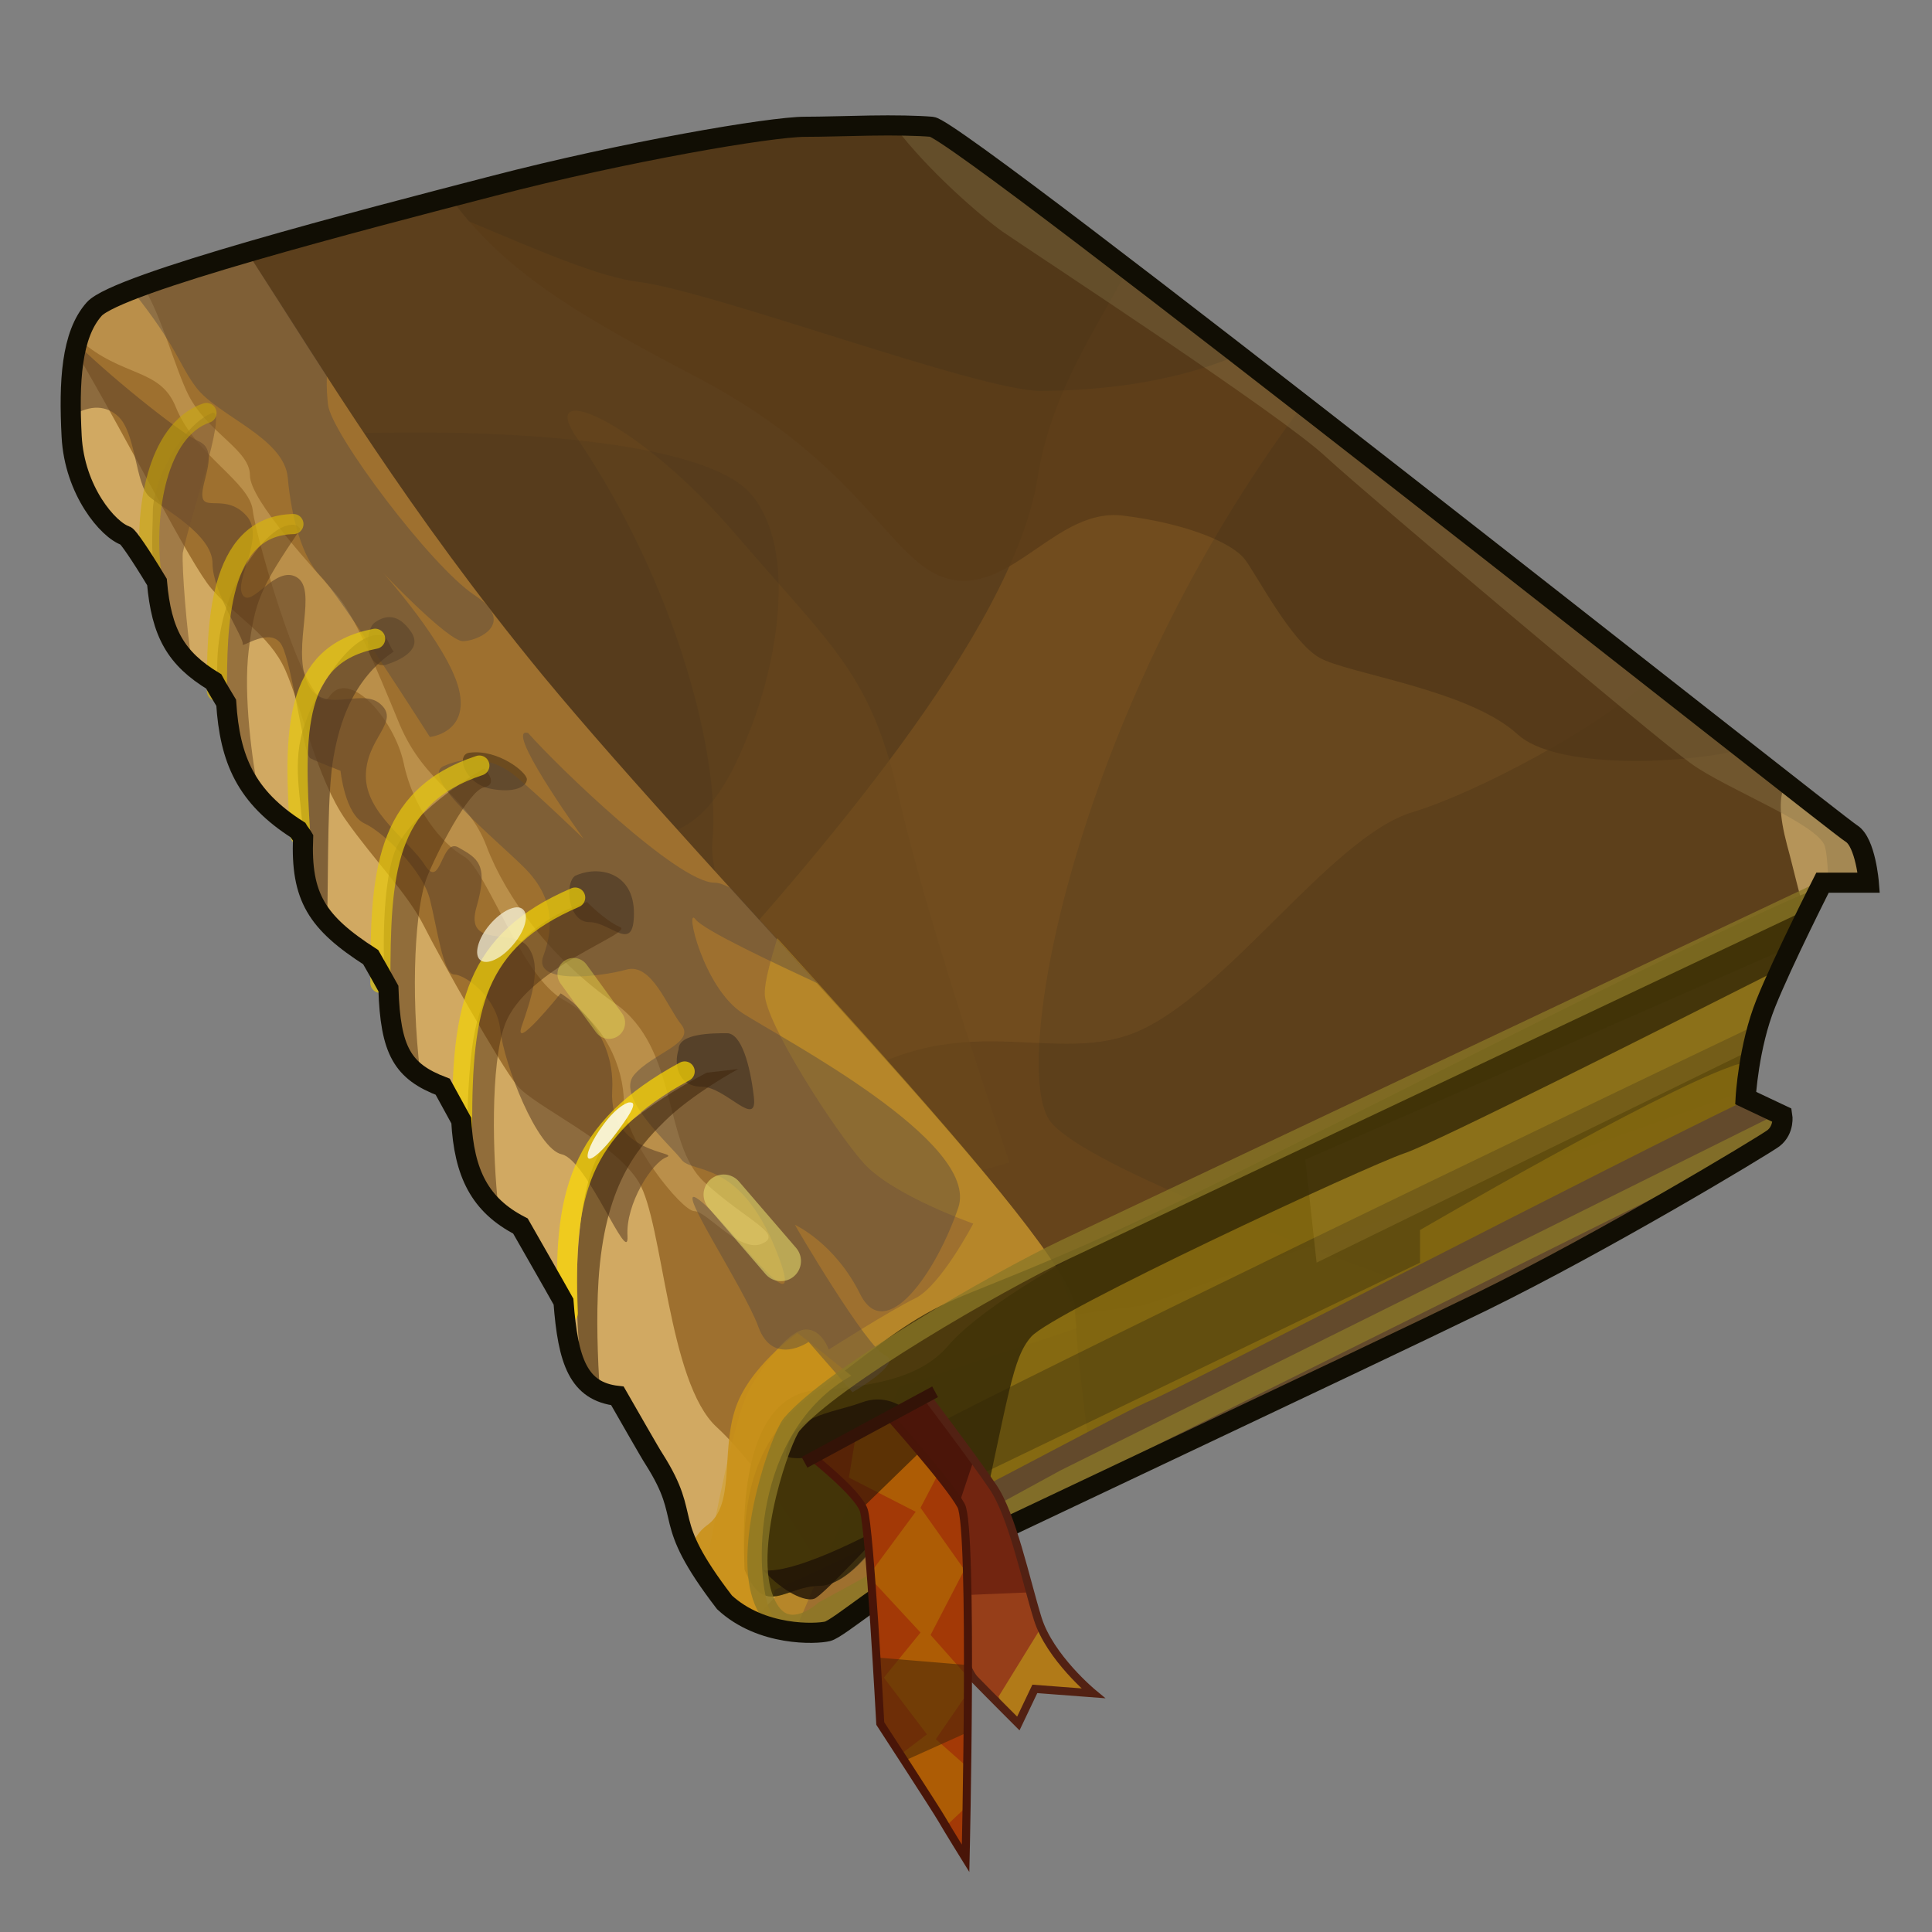 <?xml version="1.0" encoding="UTF-8" standalone="no"?>
<!DOCTYPE svg PUBLIC "-//W3C//DTD SVG 1.0//EN" "http://www.w3.org/TR/2001/REC-SVG-20010904/DTD/svg10.dtd">
<svg xmlns:svg="http://www.w3.org/2000/svg" xmlns="http://www.w3.org/2000/svg" version="1.0" width="100%" height="100%" viewBox="0 0 48 48" id="_bookOld01">
<rect x="0" y="0" width="48" height="48" fill="#808080" stroke="none"/>
<defs id="defs2385"/>
<g id="bookOld01" style="display:inline">
<path d="M 21.62,3.12 C 21.03,3.13 20.42,3.15 20,3.15 C 19.14,3.15 15.52,3.77 12.25,4.62 C 8.97,5.47 2.91,7.04 2.34,7.68 C 1.77,8.32 1.71,9.49 1.78,10.84 C 1.85,12.19 2.69,13.17 3.12,13.31 C 3.18,13.33 3.49,13.78 3.9,14.46 C 4.01,15.73 4.37,16.36 5.31,16.93 C 5.39,17.08 5.53,17.31 5.62,17.46 C 5.71,18.87 6.11,19.8 7.4,20.62 C 7.44,20.69 7.49,20.74 7.53,20.81 C 7.47,22.29 7.87,22.92 9.21,23.78 C 9.37,24.06 9.49,24.27 9.65,24.56 C 9.7,26.11 10,26.62 11,27 C 11.16,27.29 11.3,27.55 11.46,27.84 C 11.53,29.15 11.92,29.94 12.93,30.46 C 13.31,31.13 13.67,31.75 14,32.34 C 14.11,33.82 14.37,34.57 15.34,34.68 C 15.6,35.13 16.15,36.1 16.25,36.25 C 17.24,37.81 16.36,37.67 18,39.81 C 18.92,40.66 20.27,40.6 20.56,40.53 C 20.84,40.46 22.07,39.38 23.21,38.81 C 24.35,38.24 33.75,33.83 36.81,32.34 C 39.87,30.84 43.77,28.49 44.06,28.28 C 44.34,28.06 44.28,27.71 44.28,27.71 L 43.37,27.28 C 43.37,27.28 43.44,26 43.87,24.93 C 44.3,23.86 45.28,21.93 45.28,21.93 L 46.43,21.93 C 46.43,21.93 46.35,20.93 46,20.71 C 45.64,20.5 23.86,3.22 23.15,3.15 C 22.8,3.12 22.21,3.11 21.62,3.12 z" id="p2465" style="fill:#714c1e;fill-opacity:1;fill-rule:evenodd;stroke:none"/>
<path d="M 41.03,16.84 C 39.76,18.08 36.63,19.72 35.09,20.18 C 33.07,20.79 30.44,24.74 28.21,25.65 C 25.99,26.56 23.55,24.73 20.21,27.46 L 22.65,33.21 L 28.43,32.43 L 43.4,27.09 C 43.42,26.84 43.49,25.87 43.87,24.93 C 44.3,23.86 45.28,21.93 45.28,21.93 L 46.43,21.93 C 46.43,21.93 46.35,20.93 46,20.71 C 45.92,20.67 42.72,18.17 41.03,16.84 z" id="p3258" style="fill:#5a3c18;fill-opacity:0.48;fill-rule:evenodd;stroke:none;display:inline"/>
<path d="M 21.62,3.12 C 21.03,3.13 20.42,3.15 20,3.15 C 19.14,3.15 15.52,3.77 12.25,4.62 C 10.22,5.15 7.23,5.93 5.03,6.62 L 4.34,8.43 L 12.34,20.5 L 17.09,24.84 C 20.22,21.4 25.17,15.71 25.78,11.87 C 26.12,9.7 27.31,8.07 28,6.71 C 25.37,4.71 23.35,3.17 23.15,3.15 C 22.8,3.12 22.21,3.11 21.62,3.12 z" id="p3260" style="fill:#302418;fill-opacity:0.31;fill-rule:evenodd;stroke:none;display:inline"/>
<path d="M 21.62,3.12 C 21.03,3.13 20.42,3.15 20,3.15 C 19.14,3.15 15.52,3.77 12.25,4.62 C 11.94,4.7 11.53,4.81 11.18,4.9 C 12.54,6.76 14.33,7.81 17.31,9.37 C 21.56,11.6 22.13,14.1 23.65,14.4 C 25.17,14.7 26.28,12.61 27.9,12.81 C 29.52,13.01 30.63,13.5 30.93,13.9 C 31.24,14.31 32.07,15.93 32.78,16.34 C 33.48,16.74 36.5,17.13 37.71,18.25 C 38.61,19.07 41.55,19.03 43.31,18.62 C 39.04,15.28 23.78,3.21 23.15,3.15 C 22.8,3.12 22.21,3.11 21.62,3.12 z" id="p3256" style="fill:#5a3c18;fill-opacity:0.81;fill-rule:evenodd;stroke:none;display:inline"/>
<path d="M 32.37,10.06 C 26.76,17.55 25.11,26.33 26.06,27.81 C 26.73,28.85 32.26,30.95 36.53,32.46 C 36.59,32.43 36.75,32.37 36.81,32.34 C 39.87,30.84 43.77,28.49 44.06,28.28 C 44.34,28.06 44.28,27.71 44.28,27.71 L 43.37,27.28 C 43.37,27.28 43.44,26 43.87,24.93 C 44.3,23.86 45.28,21.93 45.28,21.93 L 46.43,21.93 C 46.43,21.93 46.35,20.93 46,20.71 C 45.79,20.59 38.67,14.95 32.37,10.06 z" id="p3515" style="fill:#1a1d22;fill-opacity:0.11;fill-rule:evenodd;stroke:none"/>
<path d="M 14.26,10.77 C 16.89,14.61 17.9,18.96 17.7,20.89 C 17.49,22.81 21.44,29.59 22.05,29.59 C 22.65,29.59 25.08,28.88 25.08,28.88 C 25.08,28.88 23.06,23.01 22.35,19.87 C 21.64,16.74 20.73,16.13 18.3,13.3 C 15.88,10.47 13.45,9.46 14.26,10.77 z" id="p3262" style="fill:#6c491c;fill-opacity:0.47;fill-rule:evenodd;stroke:none;display:inline"/>
<path d="M 8.69,10.77 C 12.09,10.65 17.49,10.88 18.67,12.29 C 19.84,13.7 19.26,16.52 18.67,18.05 C 18.08,19.57 17.26,21.22 15.38,20.63 C 13.5,20.04 7.86,12.29 7.86,12.29 L 8.69,10.77 z" id="p3510" style="fill:#1a1d22;fill-opacity:0.08;fill-rule:evenodd;stroke:none"/>
<path d="M 6.15,6.28 C 4.22,6.84 2.62,7.37 2.34,7.68 C 1.77,8.32 1.71,9.49 1.78,10.84 C 1.85,12.19 2.69,13.17 3.12,13.31 C 3.18,13.33 3.49,13.78 3.9,14.46 C 4.01,15.73 4.37,16.36 5.31,16.93 C 5.39,17.08 5.53,17.31 5.62,17.46 C 5.71,18.87 6.11,19.8 7.4,20.62 C 7.44,20.69 7.49,20.74 7.53,20.81 C 7.47,22.29 7.87,22.92 9.21,23.78 C 9.37,24.06 9.49,24.27 9.65,24.56 C 9.7,26.11 10,26.62 11,27 C 11.16,27.29 11.3,27.55 11.46,27.84 C 11.53,29.15 11.92,29.94 12.93,30.46 C 13.31,31.13 13.67,31.75 14,32.34 C 14.11,33.82 14.37,34.57 15.34,34.68 C 15.6,35.13 16.15,36.1 16.25,36.25 C 17.24,37.81 16.36,37.67 18,39.81 C 18.92,40.66 20.27,40.6 20.56,40.53 C 20.84,40.46 22.07,39.38 23.21,38.81 C 23.59,38.62 25.55,37.7 27.18,36.93 C 26.94,35.04 26.71,33.2 26.71,32.53 C 26.71,30.91 17.71,21.9 13.46,16.75 C 10.13,12.69 8.09,9.28 6.15,6.28 z" id="p3254" style="fill:#9e702f;fill-opacity:1;fill-rule:evenodd;stroke:none;display:inline"/>
<path d="M 1.87,8.71 C 1.74,9.31 1.73,10.04 1.78,10.84 C 1.85,12.19 2.69,13.17 3.12,13.31 C 3.18,13.33 3.49,13.78 3.9,14.46 C 4.01,15.73 4.37,16.36 5.31,16.93 C 5.39,17.08 5.53,17.31 5.62,17.46 C 5.71,18.87 6.11,19.8 7.4,20.62 C 7.44,20.69 7.49,20.74 7.53,20.81 C 7.47,22.29 7.87,22.92 9.21,23.78 C 9.37,24.06 9.49,24.27 9.65,24.56 C 9.7,26.11 10,26.62 11,27 C 11.16,27.29 11.3,27.55 11.46,27.84 C 11.53,29.15 11.92,29.94 12.93,30.46 C 13.31,31.13 13.67,31.75 14,32.34 C 14.11,33.82 14.37,34.57 15.34,34.68 C 15.6,35.13 16.15,36.1 16.25,36.25 C 17.24,37.81 16.36,37.67 18,39.81 C 18.21,40.01 18.47,40.13 18.71,40.25 L 20.21,38.68 C 20.21,38.68 19.02,36.58 17.81,35.46 C 16.59,34.35 16.48,30.38 15.87,29.37 C 15.26,28.36 13.24,27.47 12.84,26.96 C 12.43,26.46 10.93,23.8 10.53,23 C 10.12,22.19 9.3,21.38 8.59,20.37 C 7.88,19.36 7.49,17.56 7.09,16.65 C 6.68,15.74 5.85,15.33 5.25,14.62 C 4.73,14.02 3.24,11.04 1.87,8.71 z" id="p3268" style="fill:#fad78a;fill-opacity:0.56;fill-rule:evenodd;stroke:none;display:inline"/>
<path d="M 19.31,23.31 C 19.16,23.82 19,24.36 19,24.68 C 19,25.4 20.75,28.11 21.46,28.9 C 22.18,29.7 24.18,30.4 24.18,30.4 C 24.18,30.4 23.38,31.93 22.75,32.25 C 22.11,32.56 20.59,33.53 20.59,33.53 C 20.59,33.53 20.42,33.03 20.03,33.03 C 19.63,33.03 19.08,33.76 18.68,34.4 C 18.35,34.94 18.02,36.39 17.5,39.12 C 17.63,39.32 17.79,39.54 18,39.81 C 18.53,40.31 19.21,40.47 19.75,40.53 L 22.34,34.46 L 26.75,33 C 26.74,32.89 26.72,32.7 26.71,32.62 L 26.25,31.5 C 25.16,29.79 22.27,26.57 19.31,23.31 z" id="p3303" style="fill:#d19f23;fill-opacity:0.47;fill-rule:evenodd;stroke:none;display:inline"/>
<path d="M 45.18,22.09 C 44.48,22.14 32.96,28.06 29.43,29.78 C 25.89,31.5 24.16,32.72 23.56,33.43 C 22.95,34.14 21.96,34.43 20.34,34.53 C 18.72,34.63 18.39,36.77 18.5,39 C 19,40.21 19.53,39.4 20.34,39.4 C 21.15,39.4 21.93,38.09 21.93,38.09 C 21.93,38.09 22.75,38.15 23.37,38.75 C 24.7,38.09 33.78,33.82 36.81,32.34 C 39.87,30.84 43.77,28.49 44.06,28.28 C 44.34,28.06 44.28,27.71 44.28,27.71 L 43.37,27.28 C 43.37,27.28 43.44,26 43.87,24.93 C 44.27,23.94 45.06,22.34 45.18,22.09 z" id="p3266" style="fill:#83690f;fill-opacity:0.91;fill-rule:evenodd;stroke:none;display:inline"/>
<path d="M 43.71,25.43 C 38.36,27.98 25.66,34.1 22.71,35.68 L 23.81,36.9 L 35.28,31.37 L 35.28,30.56 C 35.28,30.56 41.1,27.17 43,26.5 C 43.17,26.43 43.33,26.41 43.5,26.37 C 43.54,26.08 43.62,25.77 43.71,25.43 z" id="p3520" style="fill:#13110b;fill-opacity:0.28;fill-rule:evenodd;stroke:none"/>
<path d="M 44.37,19.46 C 44.19,19.78 44.2,20.24 44.4,21 C 44.55,21.54 44.68,22.16 44.87,22.75 C 45.06,22.35 45.28,21.93 45.28,21.93 L 46.43,21.93 C 46.43,21.93 46.35,20.93 46,20.71 C 45.97,20.7 44.6,19.64 44.37,19.46 z" id="p3264" style="fill:#fad78a;fill-opacity:0.56;fill-rule:evenodd;stroke:none;display:inline"/>
<path d="M 22.21,3.12 C 23.05,4.24 24.37,5.37 24.9,5.75 C 25.7,6.3 31.82,10.3 32.93,11.34 C 34.05,12.37 41.12,18.33 42,18.96 C 42.87,19.6 45.18,20.47 45.34,21.03 C 45.39,21.21 45.41,21.56 45.43,21.93 L 46.43,21.93 C 46.43,21.93 46.35,20.93 46,20.71 C 45.64,20.5 23.86,3.22 23.15,3.15 C 22.93,3.13 22.55,3.12 22.21,3.12 z" id="p3299" style="fill:#8b774a;fill-opacity:0.41;fill-rule:evenodd;stroke:none;display:inline"/>
<path d="M 44.53,23.5 L 32.43,28.81 L 32.71,31.37 L 43.56,26.06 C 43.63,25.69 43.72,25.31 43.87,24.93 C 44.03,24.53 44.29,23.99 44.53,23.5 z" id="p3525" style="fill:#b3963b;fill-opacity:0.23;fill-rule:evenodd;stroke:none"/>
<path d="M 43.43,27.31 C 40.27,28.82 29.45,34.43 28.62,34.78 C 27.93,35.06 24.89,36.74 22.12,38.12 C 22.34,38.15 22.87,38.26 23.37,38.75 C 24.7,38.09 33.78,33.82 36.81,32.34 C 39.87,30.84 43.77,28.49 44.06,28.28 C 44.34,28.06 44.28,27.71 44.28,27.71 L 43.43,27.31 z M 21.81,38.31 C 20.88,38.77 19.99,39.18 19.25,39.5 L 19.21,39.65 C 19.53,39.64 19.89,39.4 20.34,39.4 C 20.95,39.4 21.55,38.68 21.81,38.31 z" id="p3301" style="fill:#634a2c;fill-opacity:1;fill-rule:evenodd;stroke:none;display:inline"/>
<path d="M 3.56,7.12 C 2.92,7.35 2.47,7.53 2.34,7.68 C 2.16,7.88 2.05,8.14 1.96,8.43 C 3.04,9.39 3.98,9.13 4.37,10.12 C 4.85,11.31 6.2,11.97 6.28,12.68 C 6.36,13.4 7.71,18.02 8.18,17.31 C 8.66,16.59 9.79,17.85 10.03,18.96 C 10.26,20.08 10.97,20.96 11.53,21.28 C 12.08,21.59 12.96,24.28 14,24.84 C 15.03,25.4 15.5,26.53 15.5,27.4 C 15.5,28.28 16.93,30.09 17.25,30.09 C 17.56,30.09 18.38,31.14 18.93,30.9 C 19.49,30.66 18.53,30.32 17.5,29.37 C 16.46,28.42 16.87,26.05 15.28,24.93 C 13.69,23.82 12.57,22.3 12.09,21.03 C 11.61,19.75 10.57,19.51 9.93,18 C 9.3,16.48 8.82,15.3 8.34,14.75 C 7.86,14.19 6.21,12.44 6.21,11.81 C 6.21,11.17 5.16,10.76 4.68,9.81 C 4.35,9.15 4.02,7.86 3.56,7.12 z" id="p3305" style="fill:#fad78a;fill-opacity:0.3;fill-rule:evenodd;stroke:none;display:inline"/>
<path d="M 45.18,22.09 C 44.48,22.14 32.96,28.06 29.43,29.78 C 25.89,31.5 24.21,32.02 23.38,32.44 C 22.32,32.96 21.5,33.7 20.34,34.53 C 19.02,35.46 18.39,36.77 18.5,39 C 19,40.21 19.53,39.4 20.34,39.4 C 21.15,39.4 21.93,38.09 21.93,38.09 C 21.93,38.09 22.75,38.15 23.37,38.75 C 23.46,38.7 24.1,38.41 24.25,38.34 C 25.08,34.58 25.15,33.75 25.62,33.21 C 26.18,32.58 33.95,28.97 34.9,28.65 C 35.65,28.4 41.36,25.52 44.25,24.06 C 44.64,23.19 45.09,22.28 45.18,22.09 z" id="p3307" style="fill:#2f2506;fill-opacity:0.77;fill-rule:evenodd;stroke:none;display:inline"/>
<path d="M 19.81,33.12 C 19.81,33.12 18.57,33.98 18.25,35.06 C 17.92,36.13 18.26,37.42 17.56,37.9 C 17.38,38.03 17.25,38.23 17.15,38.46 C 17.31,38.79 17.54,39.21 18,39.81 C 18.39,40.17 18.87,40.36 19.31,40.46 C 19.29,40.34 19.23,40.23 19.15,40.06 C 18.72,39.14 18.68,35.58 21.15,34.18 C 19.97,33.22 19.81,33.12 19.81,33.12 z" id="p3334" style="fill:#ca9218;fill-opacity:0.88;fill-rule:evenodd;stroke:none;display:inline"/>
<path d="M 1.93,8.56 C 1.8,9.06 1.73,9.67 1.75,10.34 C 1.75,10.34 1.78,10.34 1.78,10.34 C 2.26,10.03 2.66,10.09 2.93,10.34 C 3.38,10.74 3.36,12.03 3.71,12.34 C 4.07,12.65 5.28,13.28 5.28,14 C 5.28,14.71 6.07,15.86 6.03,16 C 5.98,16.13 6.73,15.54 7,16.03 C 7.26,16.51 7.54,18.75 7.71,18.84 C 7.89,18.93 8.46,19.15 8.46,19.15 C 8.46,19.15 8.57,20.24 9.06,20.46 C 9.55,20.69 10.5,21.63 10.68,22.34 C 10.86,23.05 11.01,24.21 11.28,24.21 C 11.54,24.21 12.34,24.75 12.43,25.59 C 12.52,26.43 13.34,28.55 13.96,28.68 C 14.59,28.82 15.63,31.51 15.59,30.71 C 15.54,29.91 16.2,28.88 16.56,28.75 C 16.91,28.61 15.12,28.69 15.21,27.09 C 15.3,25.49 13.93,24.68 13.93,24.68 C 13.93,24.68 12.74,26.16 12.96,25.5 C 13.19,24.83 13.48,24.01 13.12,23.53 C 12.76,23.04 11.53,23.59 11.84,22.53 C 12.15,21.46 11.85,21.32 11.4,21.06 C 10.96,20.79 10.96,22.12 10.56,21.5 C 10.16,20.87 9.09,20.21 9.09,19.28 C 9.09,18.34 9.95,17.94 9.46,17.5 C 8.98,17.05 7.98,17.82 7.62,16.93 C 7.26,16.04 7.9,14.65 7.37,14.34 C 6.84,14.03 6.25,15.13 6.03,14.78 C 5.8,14.42 6.61,13.34 6.12,12.81 C 5.63,12.27 5.07,12.69 5.03,12.34 C 4.98,11.98 5.47,11.19 4.93,10.96 C 4.57,10.81 2.93,9.53 1.93,8.56 z" id="p3368" style="fill:#694a2c;fill-opacity:0.65;fill-rule:evenodd;stroke:none;display:inline"/>
<path d="M 14.29,21.76 C 14.87,21.49 15.75,21.67 15.75,22.69 C 15.75,23.71 15.18,22.91 14.64,22.91 C 14.11,22.91 14.02,21.94 14.29,21.76 z" id="p3370" style="fill:#311f0e;fill-opacity:0.56;fill-rule:evenodd;stroke:none;display:inline"/>
<path d="M 16.86,26.07 C 16.73,26.47 16.86,27 17.44,27 C 18.02,27 18.82,28.06 18.73,27.26 C 18.64,26.47 18.42,25.67 18.06,25.67 C 17.71,25.67 16.86,25.67 16.86,26.07 z" id="p3372" style="fill:#311f0e;fill-opacity:0.65;fill-rule:evenodd;stroke:none;display:inline"/>
<path d="M 11.67,18.7 C 12.38,18.61 13.09,19.19 13.09,19.36 C 13.09,19.54 12.78,19.72 12.16,19.59 C 11.54,19.45 11.31,18.74 11.67,18.7 z" id="p3374" style="fill:#311f0e;fill-opacity:0.46;fill-rule:evenodd;stroke:none;display:inline"/>
<path d="M 9.58,16.52 C 9.98,16.39 10.52,16.12 10.2,15.68 C 9.89,15.24 9.58,15.28 9.32,15.46 C 9.05,15.63 9.05,16.61 9.58,16.52 z" id="p3376" style="fill:#311f0e;fill-opacity:0.36;fill-rule:evenodd;stroke:none;display:inline"/>
<path d="M 6.15,6.28 C 4.99,6.62 3.98,6.94 3.28,7.21 C 4.42,8.64 4.44,9.05 4.87,9.62 C 5.41,10.34 7.06,10.87 7.15,11.87 C 7.24,12.87 7.51,13.85 7.96,14.31 C 8.42,14.76 10.68,18.31 10.68,18.31 C 10.68,18.31 11.67,18.21 11.4,17.12 C 11.13,16.03 9.5,14.21 9.5,14.21 C 9.49,14.21 11.13,15.93 11.5,15.93 C 11.81,15.93 12.62,15.6 12.09,15.03 C 12.01,14.94 11.91,14.87 11.78,14.78 C 10.69,14.05 8.24,10.78 8.15,10.06 C 8.13,9.88 8.11,9.64 8.12,9.37 C 8.12,9.36 8.12,9.35 8.12,9.34 C 7.44,8.28 6.78,7.24 6.15,6.28 z" id="p3386" style="fill:#564a3f;fill-opacity:0.43;fill-rule:evenodd;stroke:none;display:inline"/>
<path d="M 13.03,18.21 C 12.72,18.37 14.5,20.84 14.5,20.84 C 14.5,20.84 13.38,19.76 12.84,19.31 C 12.3,18.85 11.66,18.75 11.03,19.03 C 10.39,19.3 12.3,20.83 13.03,21.56 C 13.75,22.28 13.77,23.02 13.5,23.75 C 13.22,24.47 14.92,24.27 15.56,24.09 C 16.19,23.91 16.57,25.01 16.93,25.46 C 17.29,25.92 16.2,26.17 15.75,26.71 C 15.29,27.26 16.66,28.45 16.93,28.81 C 17.2,29.17 18.37,28.79 19.28,31.06 C 20.18,33.32 18.09,30.35 17.37,29.81 C 16.65,29.26 18.48,31.97 18.84,32.96 C 19.2,33.96 20.09,33.34 20.09,33.34 L 21.18,34.59 C 21.18,34.59 22.45,33.86 22,33.68 C 21.54,33.5 19.74,30.43 19.75,30.43 C 19.75,30.43 20.74,30.88 21.37,32.15 C 22,33.42 23.26,31.62 23.81,30 C 24.35,28.37 19.46,25.82 18.46,25.18 C 17.47,24.55 17,22.48 17.28,22.84 C 17.48,23.11 19.24,23.93 20.31,24.43 C 19.59,23.64 18.88,22.86 18.15,22.06 C 17.99,21.98 17.86,21.93 17.75,21.93 C 16.84,21.93 13.84,19.03 13.12,18.21 C 13.08,18.2 13.05,18.2 13.03,18.21 z" id="p3388" style="fill:#564a3f;fill-opacity:0.43;fill-rule:evenodd;stroke:none;display:inline"/>
<path d="M 5.3,10.25 C 4.63,10.48 3.87,11.74 3.8,12.62 C 3.79,13.37 3.73,13.82 3.9,14.46 C 3.99,15.45 4.23,16.07 4.78,16.56 C 4.63,15.62 4.52,14.12 4.54,13.74 C 4.75,12.74 5.61,10.31 5.3,10.25 z" id="p3398" style="fill:#75512f;fill-opacity:0.52;fill-rule:evenodd;stroke:none;display:inline"/>
<path d="M 7.12,13.06 C 6.59,13.21 5.98,14.13 5.69,14.89 C 5.54,15.29 5.31,16.15 5.43,17.15 C 5.5,17.26 5.57,17.37 5.62,17.46 C 5.68,18.41 5.91,19.12 6.43,19.75 C 6.27,18.92 6.04,17.28 6.18,16.15 C 6.33,14.94 6.46,14.62 7.46,13.15 C 7.41,13.04 7.3,13.01 7.12,13.06 z" id="p3400" style="fill:#583717;fill-opacity:0.48;fill-rule:evenodd;stroke:none;display:inline"/>
<path d="M 9.5,15.78 C 8.72,15.66 7.85,17.16 7.58,17.97 C 7.22,18.97 7.5,19.82 7.53,20.81 C 7.49,21.57 7.85,22.35 8.13,22.81 C 8.16,21.42 8.13,19.65 8.29,18.79 C 8.43,18 8.75,16.88 9.78,16.19 C 9.7,16.1 9.61,15.79 9.5,15.78 z" id="p3402" style="fill:#553b22;fill-opacity:0.65;fill-rule:evenodd;stroke:none;display:inline"/>
<path d="M 12.03,19.09 C 12.03,19.09 10.3,20.08 9.84,21.08 C 9.59,21.63 9.48,22.95 9.56,24.37 C 9.59,24.43 9.61,24.49 9.65,24.56 C 9.69,25.66 9.98,26.29 10.44,26.66 C 10.19,24.58 10.32,22.51 10.61,21.79 C 10.84,21.21 11.64,19.63 12.03,19.56 C 12.41,19.48 12.03,19.09 12.03,19.09 z" id="p3404" style="fill:#4b2d0f;fill-opacity:0.48;fill-rule:evenodd;stroke:none;display:inline"/>
<path d="M 14.59,22.41 C 12.81,22.95 12.01,24.48 11.78,25.71 C 11.64,26.45 11.6,27.67 11.59,28.71 C 11.68,29.09 12.18,29.71 12.38,29.98 C 12.24,28.75 12.18,26.46 12.54,25.47 C 13.06,24.03 15.79,23.18 15.4,23.03 C 15.02,22.87 14.51,22.34 14.59,22.41 z" id="p3406" style="fill:#4b2d0f;fill-opacity:0.48;fill-rule:evenodd;stroke:none;display:inline"/>
<path d="M 18.34,26.56 L 17.56,26.65 C 17.56,26.65 16.05,27.41 15.12,28.34 C 14.29,29.17 14.2,32.09 14.46,34.18 C 14.58,34.35 14.72,34.47 14.9,34.56 C 14.85,33.71 14.81,32.75 14.87,31.81 C 15.02,29.49 15.8,28.56 16.5,27.87 C 17.19,27.18 18.34,26.56 18.34,26.56 z" id="p3408" style="fill:#41270d;fill-opacity:0.58;fill-rule:evenodd;stroke:none;display:inline"/>
<path d="M 18.96,39.01 C 19.48,39.57 20.01,39.8 20.23,39.72 C 20.45,39.65 22.09,37.86 22.09,37.86 C 22.09,37.86 19.82,39.13 18.96,39.01 z" id="p3439" style="fill:#211406;fill-opacity:0.83;fill-rule:evenodd;stroke:none;display:inline"/>
<path d="M 19.52,36.18 C 20.23,36.48 22.8,35.29 22.8,35.29 C 22.8,35.29 22.24,34.54 21.42,34.84 C 20.6,35.14 19.63,35.14 19.52,36.18 z" id="p3441" style="fill:#211406;fill-opacity:0.83;fill-rule:evenodd;stroke:none;display:inline"/>
<path d="M 21.62,3.12 C 21.03,3.13 20.42,3.15 20,3.15 C 19.14,3.15 15.52,3.77 12.25,4.62 C 11.94,4.7 11.53,4.81 11.18,4.9 C 11.33,5.11 11.49,5.31 11.65,5.5 C 13.39,6.23 14.88,6.88 15.84,7 C 17.72,7.23 24.31,9.71 25.84,9.71 C 26.97,9.71 28.99,9.59 30.78,8.81 C 26.86,5.77 23.44,3.18 23.15,3.15 C 22.8,3.12 22.21,3.11 21.62,3.12 z" id="p3506" style="fill:#1a1d22;fill-opacity:0.11;fill-rule:evenodd;stroke:none;display:inline"/>
<path d="M 3.75,14.19 C 3.58,12.76 3.88,10.69 5.13,10.26" id="p3340" style="fill:none;fill-rule:evenodd;stroke:#c8a80a;stroke-width:0.5;stroke-linecap:round;stroke-linejoin:miter;stroke-miterlimit:4;stroke-dasharray:none;stroke-opacity:0.58"/>
<path d="M 44.33,27.87 L 26.47,36.75 L 20.48,40.02 C 20.48,40.02 19.4,41.01 18.94,39.65 C 18.49,38.29 19.41,35.7 19.67,35.39 C 20.67,34.21 24.75,31.86 26.47,31.04 C 28.19,30.23 45.24,22.16 45.24,22.16" id="p3330" style="fill:none;fill-rule:evenodd;stroke:#8a7827;stroke-width:0.5;stroke-linecap:butt;stroke-linejoin:miter;stroke-miterlimit:4;stroke-dasharray:none;stroke-opacity:0.76;display:inline"/>
<path d="M 5.39,17.17 C 5.39,15.65 5.39,13.06 7.29,13.02" id="p3342" style="fill:none;fill-rule:evenodd;stroke:#d9b50b;stroke-width:0.5;stroke-linecap:round;stroke-linejoin:miter;stroke-miterlimit:4;stroke-dasharray:none;stroke-opacity:0.67"/>
<path d="M 7.46,20.75 C 7.29,18.16 7.29,16.26 9.32,15.87" id="p3344" style="fill:none;fill-rule:evenodd;stroke:#e7ca0d;stroke-width:0.5;stroke-linecap:round;stroke-linejoin:miter;stroke-miterlimit:4;stroke-dasharray:none;stroke-opacity:0.7"/>
<path d="M 9.45,24.42 C 9.45,21.74 9.54,19.8 11.91,19.02" id="p3346" style="fill:none;fill-rule:evenodd;stroke:#e7ca0d;stroke-width:0.5;stroke-linecap:round;stroke-linejoin:miter;stroke-miterlimit:4;stroke-dasharray:none;stroke-opacity:0.7"/>
<path d="M 11.48,27.96 C 11.48,25.02 11.78,23.38 14.29,22.3" id="p3348" style="fill:none;fill-rule:evenodd;stroke:#f3d306;stroke-width:0.5;stroke-linecap:round;stroke-linejoin:miter;stroke-miterlimit:4;stroke-dasharray:none;stroke-opacity:0.7"/>
<path d="M 14.11,32.62 C 13.98,29.69 14.37,28.05 17.01,26.62" id="p3350" style="fill:none;fill-rule:evenodd;stroke:#fcdb02;stroke-width:0.5;stroke-linecap:round;stroke-linejoin:miter;stroke-miterlimit:4;stroke-dasharray:none;stroke-opacity:0.7"/>
<path d="M 21.62,3.12 C 21.03,3.13 20.42,3.15 20,3.15 C 19.14,3.15 15.52,3.77 12.25,4.62 C 8.97,5.47 2.91,7.04 2.34,7.68 C 1.77,8.32 1.71,9.49 1.78,10.84 C 1.85,12.19 2.69,13.17 3.12,13.31 C 3.18,13.33 3.49,13.78 3.9,14.46 C 4.01,15.73 4.37,16.36 5.31,16.93 C 5.39,17.08 5.53,17.31 5.62,17.46 C 5.71,18.87 6.11,19.8 7.4,20.62 C 7.44,20.69 7.49,20.74 7.53,20.81 C 7.47,22.29 7.87,22.92 9.21,23.78 C 9.37,24.06 9.49,24.27 9.65,24.56 C 9.7,26.11 10,26.62 11,27 C 11.16,27.29 11.3,27.55 11.46,27.84 C 11.53,29.15 11.92,29.94 12.93,30.46 C 13.31,31.13 13.67,31.75 14,32.34 C 14.11,33.82 14.37,34.57 15.34,34.68 C 15.6,35.13 16.15,36.1 16.25,36.25 C 17.24,37.81 16.36,37.67 18,39.81 C 18.92,40.66 20.27,40.6 20.56,40.53 C 20.84,40.46 22.07,39.38 23.21,38.81 C 24.35,38.24 33.75,33.83 36.81,32.34 C 39.87,30.84 43.77,28.49 44.06,28.28 C 44.34,28.06 44.28,27.71 44.28,27.71 L 43.37,27.28 C 43.37,27.28 43.44,26 43.87,24.93 C 44.3,23.86 45.28,21.93 45.28,21.93 L 46.43,21.93 C 46.43,21.93 46.35,20.93 46,20.71 C 45.64,20.5 23.86,3.22 23.15,3.15 C 22.8,3.12 22.21,3.11 21.62,3.12 z" id="stroke01" style="fill:none;fill-opacity:1;fill-rule:evenodd;stroke:#110e04;stroke-width:0.5;stroke-linecap:butt;stroke-linejoin:miter;stroke-miterlimit:4;stroke-dasharray:none;stroke-opacity:1;display:inline"/>
<path d="M 14.25,24.2 L 15.13,25.41" id="p3352" style="fill:none;fill-rule:evenodd;stroke:#f2ec51;stroke-width:0.80;stroke-linecap:round;stroke-linejoin:miter;stroke-miterlimit:4;stroke-dasharray:none;stroke-opacity:0.37"/>
<path d="M 17.98,29.68 L 19.4,31.33" id="p3354" style="fill:none;fill-rule:evenodd;stroke:#eae16f;stroke-width:1px;stroke-linecap:round;stroke-linejoin:miter;stroke-opacity:0.55"/>
<path d="M 15.59,27.40 C 15.45,27.45 15.22,27.63 15,27.93 C 14.69,28.34 14.54,28.72 14.62,28.78 C 14.70,28.84 15.01,28.56 15.31,28.15 C 15.61,27.75 15.80,27.46 15.71,27.40 C 15.69,27.39 15.63,27.38 15.59,27.40 z" id="p3356" style="fill:#fefef7;fill-opacity:0.83;fill-rule:evenodd;stroke:none;marker:none;visibility:visible;display:inline;overflow:visible;enable-background:accumulate"/>
<path d="M 12.75,23.47 C 12.46,23.82 12.09,23.99 11.93,23.85 C 11.77,23.72 11.87,23.32 12.17,22.97 C 12.46,22.63 12.83,22.45 12.99,22.59 C 13.15,22.73 13.05,23.12 12.75,23.47 L 12.75,23.47 z" id="p3360" style="fill:#fbfae5;fill-opacity:0.70;fill-rule:evenodd;stroke:none;marker:none;visibility:visible;display:inline;overflow:visible;enable-background:accumulate"/>
<path d="M 21.42,35.96 C 22.43,37.75 23.14,38.27 23.28,38.98 C 23.43,39.69 23.92,41.44 24.22,41.73 C 24.51,42.03 25.3,42.82 25.3,42.82 L 25.71,41.96 L 27.16,42.07 C 27.16,42.07 26.08,41.18 25.78,40.21 C 25.48,39.24 25.15,37.64 24.66,36.93 C 24.18,36.22 22.99,34.65 22.99,34.65 L 21.27,35.59 L 21.42,35.96 z" id="p3435" style="fill:#963e19;fill-opacity:1;fill-rule:evenodd;stroke:none"/>
<path d="M 23,34.65 L 21.28,35.59 L 21.43,35.96 C 21.45,35.99 21.45,36 21.46,36.03 C 22.45,37.76 23.13,38.27 23.28,38.96 C 23.31,39.12 23.4,39.41 23.46,39.65 L 25.62,39.56 C 25.36,38.62 25.05,37.51 24.65,36.93 C 24.17,36.22 23,34.65 23,34.65 z" id="p3469" style="fill:#56130a;fill-opacity:0.56;fill-rule:evenodd;stroke:none;display:inline"/>
<path d="M 23,34.65 L 21.34,35.56 L 23.43,38.56 L 24.18,36.31 C 23.65,35.59 23,34.65 23,34.65 z" id="p3471" style="fill:#2d0a05;fill-opacity:0.56;fill-rule:evenodd;stroke:none;display:inline"/>
<path d="M 25.87,40.43 L 24.81,42.15 L 24.9,42.4 C 25.06,42.56 25.31,42.81 25.31,42.81 L 25.71,41.96 L 27.15,42.06 C 27.15,42.06 26.25,41.31 25.87,40.43 z" id="p3475" style="fill:#d9d618;fill-opacity:0.4;fill-rule:evenodd;stroke:none;display:inline"/>
<path d="M 21.27,35.59 L 21.42,35.96 C 22.43,37.75 23.14,38.27 23.28,38.98 C 23.43,39.69 23.92,41.44 24.22,41.73 C 24.51,42.03 25.3,42.82 25.3,42.82 L 25.71,41.96 L 27.16,42.07 C 27.16,42.07 26.08,41.18 25.78,40.21 C 25.48,39.24 25.15,37.64 24.66,36.93 C 24.18,36.22 22.99,34.65 22.99,34.65" id="p3449" style="fill:none;fill-opacity:1;fill-rule:evenodd;stroke:#522113;stroke-width:0.2;stroke-linecap:butt;stroke-linejoin:miter;stroke-miterlimit:4;stroke-dasharray:none;stroke-opacity:1;display:inline"/>
<path d="M 20.12,36.15 C 20.12,36.15 21.31,37.08 21.46,37.52 C 21.61,37.97 21.87,42.82 21.87,42.82 C 21.87,42.82 23.25,44.94 23.4,45.2 C 23.55,45.46 23.99,46.17 23.99,46.17 C 23.99,46.17 24.18,37.97 23.88,37.41 C 23.58,36.85 22.05,35.14 22.05,35.14 L 20.12,36.15 z" id="p3437" style="fill:#a33906;fill-opacity:1;fill-rule:evenodd;stroke:none"/>
<path d="M 22.06,35.15 L 21.28,35.56 L 21.09,36.71 L 22.75,37.56 L 21.62,39.09 C 21.62,39.13 21.62,39.17 21.62,39.21 L 22.87,40.56 L 21.96,41.68 L 23.03,43.09 L 22.37,43.59 C 22.79,44.24 23.3,45.04 23.4,45.21 C 23.43,45.26 23.46,45.31 23.5,45.37 L 24.03,44.87 C 24.03,44.62 24.02,44.28 24.03,43.9 L 23.25,43.21 L 24.06,42.03 C 24.06,42.01 24.06,42.01 24.06,42 C 24.06,41.88 24.06,41.79 24.06,41.68 L 23.12,40.62 L 23.96,39 L 22.87,37.46 L 23.31,36.62 C 22.76,35.93 22.06,35.15 22.06,35.15 z" id="p3455" style="fill:#d3db04;fill-opacity:0.22;fill-rule:evenodd;stroke:none;display:inline"/>
<path d="M 22.06,35.15 L 20.12,36.15 C 20.12,36.15 21.22,37 21.43,37.46 L 22.87,36.06 C 22.45,35.56 22.06,35.15 22.06,35.15 z" id="p3453" style="fill:#211406;fill-opacity:0.58;fill-rule:evenodd;stroke:none;display:inline"/>
<path d="M 21.78,41.18 C 21.82,41.9 21.87,42.81 21.87,42.81 C 21.87,42.81 22.2,43.34 22.46,43.75 L 24.06,43.03 C 24.07,42.34 24.06,42.11 24.06,41.37 L 21.78,41.18 z" id="p3473" style="fill:#442708;fill-opacity:0.56;fill-rule:evenodd;stroke:none;display:inline"/>
<path d="M 20.12,36.15 C 20.12,36.15 21.31,37.08 21.46,37.52 C 21.61,37.97 21.87,42.82 21.87,42.82 C 21.87,42.82 23.25,44.94 23.4,45.2 C 23.55,45.46 23.99,46.17 23.99,46.17 C 23.99,46.17 24.18,37.97 23.88,37.41 C 23.58,36.85 22.05,35.14 22.05,35.14" id="p3447" style="fill:none;fill-opacity:1;fill-rule:evenodd;stroke:#491508;stroke-width:0.2;stroke-linecap:butt;stroke-linejoin:miter;stroke-miterlimit:4;stroke-dasharray:none;stroke-opacity:1;display:inline"/>
<path d="M 20.12,36.26 L 23.1,34.65" id="p3451" style="fill:none;fill-rule:evenodd;stroke:#331307;stroke-width:0.30;stroke-linecap:square;stroke-linejoin:miter;stroke-miterlimit:4;stroke-dasharray:none;stroke-opacity:1"/>
</g>
</svg>
